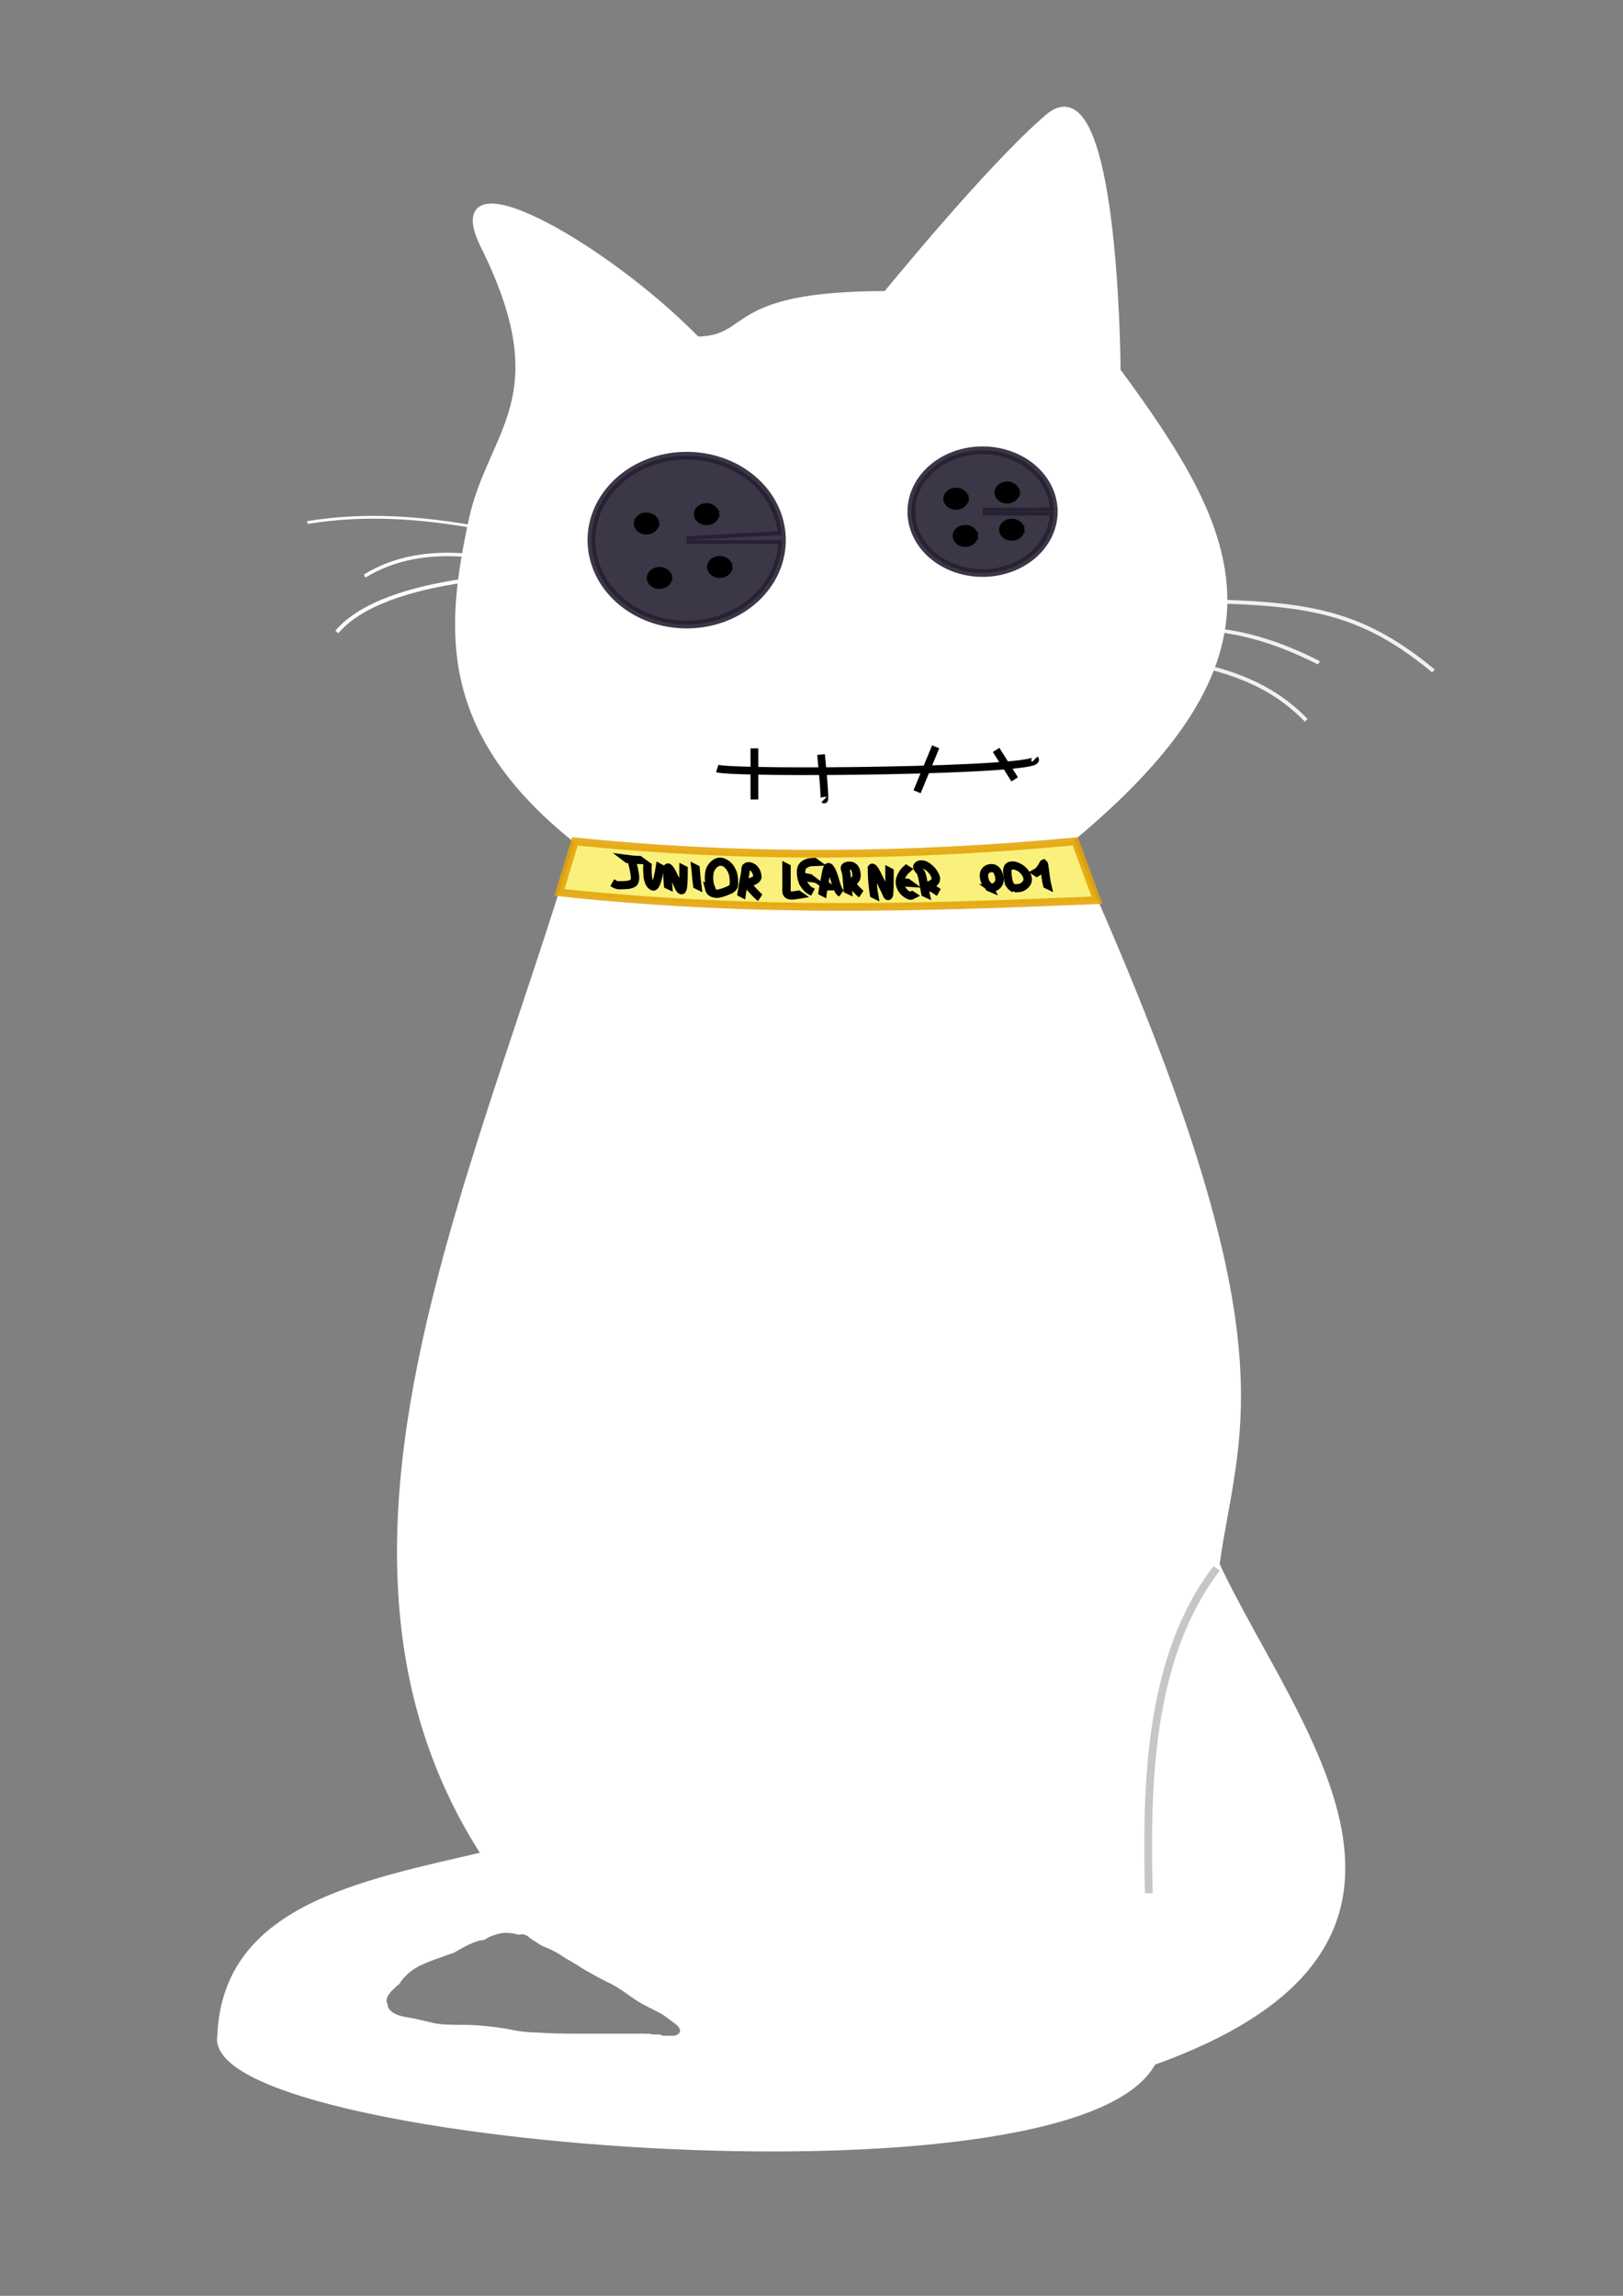 <?xml version="1.0" encoding="UTF-8" standalone="no"?>
<!-- Created with Inkscape (http://www.inkscape.org/) -->

<svg
   width="210mm"
   height="297mm"
   viewBox="0 0 210 297"
   version="1.1"
   id="svg1"
   xmlns="http://www.w3.org/2000/svg"
   xmlns:svg="http://www.w3.org/2000/svg">
  <rect x="0" y="0" width="210" height="297" fill="#808080" stroke="none"/>
  <defs
     id="defs1">
    <clipPath
       clipPathUnits="userSpaceOnUse"
       id="clipPath110">
      <path
         id="path111"
         style="fill:#ff0000;fill-opacity:1;fill-rule:nonzero;stroke:none;stroke-width:0.265"
         d="M 40.832,13.806 V 278.326 H 186.819 V 13.806 Z M 149.471,250.038 c 0.573,0.009 1.128,0.171 1.67,0.364 0.43,0.153 0.788,0.342 1.078,0.554 0.133,0.019 0.268,0.015 0.401,0.04 0.712,0.151 1.379,0.445 2.022,0.778 0.504,0.239 0.975,0.538 1.459,0.812 0.3,0.143 0.627,0.218 0.941,0.328 0.459,0.157 0.901,0.358 1.367,0.497 0.533,0.153 1.027,0.407 1.542,0.606 0.594,0.234 1.15,0.549 1.673,0.912 0.566,0.416 1.051,0.92 1.458,1.489 0.091,0.157 0.107,0.185 0.136,0.236 0.148,0.111 0.297,0.22 0.431,0.347 0.132,0.134 0.265,0.267 0.404,0.393 0.193,0.159 0.345,0.357 0.494,0.556 0.099,0.148 0.051,0.072 0.142,0.228 0.263,0.451 0.232,0.83 0.064,1.055 -0.005,0.438 -0.196,0.722 -0.529,1.01 -0.344,0.274 -0.752,0.422 -1.167,0.548 -0.554,0.141 -1.121,0.222 -1.683,0.327 -0.486,0.092 -0.965,0.217 -1.446,0.329 -0.502,0.108 -0.995,0.248 -1.5,0.338 -0.611,0.095 -1.23,0.121 -1.848,0.142 -0.672,0.02 -1.345,0.023 -2.017,0.027 -0.818,8e-5 -1.635,0.061 -2.448,0.144 -0.628,0.053 -1.253,0.141 -1.878,0.217 -0.619,0.089 -1.233,0.209 -1.847,0.328 -0.638,0.136 -1.287,0.204 -1.937,0.253 -0.904,0.046 -1.808,0.095 -2.712,0.132 -0.734,0.029 -1.469,0.043 -2.203,0.053 -0.648,0.008 -1.296,0.009 -1.944,0.011 -0.693,0.002 -1.385,0.002 -2.077,0.002 -0.582,1.8e-4 -1.165,-5e-5 -1.747,0 -0.54,2e-5 -1.08,-1e-5 -1.62,0 h -1.485 c -0.287,0.005 -0.574,-0.007 -0.86,-0.015 -0.325,0.019 -0.65,0.035 -0.976,0.026 h -0.055 c -0.113,0.059 -0.263,0.094 -0.45,0.092 -0.28,-0.003 -0.139,-5.3e-4 -0.423,-0.005 -0.128,-0.003 -0.257,-0.004 -0.386,-0.009 -0.11,0.085 -0.252,0.153 -0.461,0.166 -0.031,0.002 -0.062,0.004 -0.093,0.006 h -0.363 -0.419 -0.374 c -0.253,0 -0.437,-0.068 -0.554,-0.168 -0.404,-0.158 -0.541,-0.655 0.066,-1.191 0.305,-0.27 0.639,-0.506 0.965,-0.749 0.342,-0.255 0.684,-0.512 1.053,-0.728 0.191,-0.112 0.451,-0.246 0.648,-0.349 0.532,-0.273 1.074,-0.523 1.599,-0.808 0.388,-0.216 0.768,-0.444 1.139,-0.687 0.402,-0.255 0.783,-0.54 1.17,-0.815 0.394,-0.283 0.796,-0.555 1.211,-0.806 0.405,-0.259 0.843,-0.458 1.273,-0.67 0.4,-0.197 0.793,-0.409 1.186,-0.619 0.353,-0.183 0.692,-0.389 1.04,-0.581 0.341,-0.194 0.688,-0.381 1.022,-0.589 0.343,-0.232 0.699,-0.443 1.054,-0.656 0.316,-0.2 0.643,-0.381 0.969,-0.566 0.313,-0.188 0.617,-0.39 0.923,-0.589 0.357,-0.235 0.742,-0.421 1.127,-0.606 0.324,-0.151 0.661,-0.273 0.987,-0.421 0.299,-0.144 0.573,-0.33 0.849,-0.511 0.187,-0.145 0.409,-0.237 0.599,-0.376 0.131,-0.08 0.235,-0.192 0.352,-0.29 0.209,-0.164 0.457,-0.301 0.724,-0.337 0.089,-0.012 0.178,-0.011 0.268,-0.016 v 5.3e-4 c 0.116,0.005 0.227,0.048 0.342,0.064 0.4,-0.129 0.823,-0.197 1.255,-0.234 0.134,-0.016 0.268,-0.022 0.4,-0.02 z" />
    </clipPath>
  </defs>
  <g
     id="layer1"
     transform="matrix(-1,0,0,1,214.898,0)">
    <path
       id="path2"
       style="opacity:1;fill:#ffffff;stroke:#ffffff;stroke-width:1"
       d="m 76.994,14.319 c -6.448,0.725 -6.59,33.684 -6.59,33.684 -16.007,21.684 -22.961,36.633 6.401,60.804 -29.296,64.505 -21.734,75.396 -19.201,93.605 -10.102,21.597 -34.827,48.877 8.195,64.278 10.118,19.537 123.185,10.103 120.475,-3.394 -0.7,-16.395 -18.034,-19.493 -34.265,-23.282 24.938,-38.377 1.665,-85.681 -12.001,-131.206 17.919,-14.163 16.758,-27.432 13.755,-41.449 -2.485,-11.6 -11.345,-15.81 -1.554,-35.555 5.884,-11.867 -15.134,-0.351 -27.458,12.241 -7.578,-0.107 -3.465,-5.893 -24.567,-5.891 0,0 -13.509,-16.606 -20.979,-22.951 -0.809,-0.687 -1.543,-0.957 -2.21,-0.882 z m 70.369,239.201 c 0.403,-0.004 0.796,0.025 1.159,0.091 0.256,0.046 0.501,0.139 0.752,0.208 0.216,0.116 0.446,0.208 0.647,0.347 0.254,0.176 0.499,0.41 0.67,0.684 0.111,0.042 0.223,0.081 0.332,0.129 0.451,0.201 0.94,0.466 1.321,0.787 0.241,0.203 0.389,0.464 0.544,0.72 0.09,0.079 0.174,0.165 0.241,0.263 0.107,0.021 0.213,0.043 0.32,0.062 0.265,0.121 0.772,0.244 0.78,0.667 0.01,0.539 -0.391,0.785 -0.807,0.956 -0.002,0.029 0.002,0.058 -0.002,0.088 0.008,0.001 0.016,0.001 0.024,0.002 0.21,0.03 0.418,0.07 0.627,0.104 0.692,0.115 0.576,0.815 -0.116,0.699 -0.2,-0.033 -0.398,-0.071 -0.598,-0.1 -0.029,-0.004 -0.058,-0.005 -0.087,-0.008 -0.105,0.312 -0.26,0.605 -0.469,0.855 -0.128,0.153 -0.29,0.274 -0.435,0.41 -0.179,0.115 -0.349,0.246 -0.538,0.344 -0.203,0.104 -0.417,0.186 -0.633,0.26 -1.191,0.406 -2.454,0.465 -3.7,0.363 -0.365,-0.054 -0.735,-0.085 -1.096,-0.161 -1.203,-0.253 -2.376,-0.776 -3.291,-1.609 -0.171,-0.156 -0.317,-0.338 -0.476,-0.506 -0.12,-0.172 -0.255,-0.336 -0.362,-0.517 -0.222,-0.379 -0.348,-0.813 -0.365,-1.25 -0.171,-0.076 -0.304,-0.277 -0.218,-0.569 0.02,-0.068 0.034,-0.138 0.06,-0.204 0.113,-0.285 0.354,-0.504 0.528,-0.748 0.377,-0.447 0.761,-0.892 1.255,-1.215 0.103,-0.059 0.203,-0.123 0.309,-0.177 0.159,-0.082 0.334,-0.122 0.501,-0.184 0.183,-0.107 0.365,-0.215 0.56,-0.296 0.746,-0.311 1.678,-0.485 2.564,-0.495 z m -0.854,1.109 c -0.155,-0.003 -0.308,0.002 -0.536,0.003 -0.512,0.034 -1.014,0.155 -1.495,0.334 -0.143,0.117 -0.547,0.376 -0.579,0.628 -0.048,0.376 0.26,0.74 0.505,0.957 0.125,0.111 0.242,0.2 0.357,0.279 -0.063,-0.312 0.06,-0.512 0.242,-0.522 -0.003,-0.12 0.018,-0.244 0.072,-0.372 0.178,-0.42 0.482,-0.522 0.843,-0.743 0.218,-0.075 0.43,-0.166 0.652,-0.225 0.339,-0.091 0.701,-0.154 1.071,-0.191 -0.197,-0.035 -0.39,-0.087 -0.589,-0.11 -0.232,-0.027 -0.388,-0.037 -0.543,-0.039 z m 1.86,0.816 c -0.535,0.007 -1.075,0.071 -1.575,0.196 -0.179,0.044 -0.351,0.112 -0.526,0.168 -0.037,0.019 -0.573,0.266 -0.589,0.39 -0.04,0.329 0.478,0.621 0.667,0.774 0.043,0.024 0.059,0.028 0.097,0.05 0.025,-0.024 0.051,-0.048 0.081,-0.073 0.548,-0.465 1.413,-0.813 2.097,-0.994 0.299,-0.079 0.607,-0.12 0.91,-0.18 0.199,-0.013 0.397,-0.036 0.596,-0.049 0.011,-0.071 0.008,-0.141 -0.005,-0.209 -0.091,0.034 -0.175,0.078 -0.317,0.055 -0.163,-0.026 -0.326,-0.06 -0.49,-0.079 -0.307,-0.036 -0.625,-0.052 -0.946,-0.048 z m -5.149,0.401 c -0.163,0.171 -0.35,0.317 -0.502,0.498 -0.058,0.09 -0.244,0.286 -0.355,0.452 0.08,0.086 0.139,0.226 0.151,0.422 0.005,0.092 -0.009,0.186 0,0.278 0.029,0.293 0.149,0.615 0.301,0.864 0.087,0.142 0.197,0.269 0.295,0.404 0.057,0.059 0.112,0.12 0.167,0.181 -0.043,-0.159 0.062,-0.346 0.389,-0.426 0.08,-0.02 0.159,-0.043 0.24,-0.059 0.477,-0.096 0.966,-0.127 1.453,-0.162 -0.081,-0.143 -0.124,-0.303 -0.194,-0.452 -0.394,-0.166 -0.734,-0.347 -1.155,-0.707 -0.217,-0.186 -0.419,-0.401 -0.563,-0.648 -0.114,-0.196 -0.206,-0.418 -0.225,-0.644 z m 7.314,0.579 c -0.163,0.177 -0.393,0.286 -0.586,0.433 -0.145,0.054 -0.207,0.079 -0.297,0.114 0.467,-0.08 0.926,-0.206 1.397,-0.25 0.236,-0.022 0.502,-0.029 0.762,-0.037 -0.398,-0.177 -0.854,-0.247 -1.276,-0.26 z m -2.714,0.569 c -0.119,0.053 -0.238,0.109 -0.353,0.17 -0.122,0.064 -0.236,0.13 -0.34,0.207 0.059,0.026 0.111,0.064 0.182,0.092 0.189,-0.057 0.386,-0.114 0.621,-0.184 0.034,-0.009 0.069,-0.01 0.103,-0.019 -0.132,-0.053 -0.207,-0.155 -0.213,-0.266 z m 4.5,0.387 c 0.06,0.067 0.126,0.131 0.188,0.197 8.6e-4,-5.1e-4 0.002,-0.001 0.003,-0.002 0.011,-0.058 0.02,-0.094 0.028,-0.134 -3.4e-4,-0.002 -7.1e-4,-0.003 -0.001,-0.005 -0.008,-0.02 -0.017,-0.027 -0.024,-0.046 -0.064,-0.004 -0.128,-0.008 -0.194,-0.01 z m -0.928,0.025 c -0.087,0.006 -0.177,0.012 -0.259,0.019 -0.868,0.078 -1.729,0.224 -2.577,0.426 0.056,0.013 0.112,0.024 0.168,0.036 0.044,-0.007 0.088,-0.014 0.128,-0.015 0.125,-2.4e-4 0.212,0.04 0.28,0.091 0.488,0.081 0.985,0.083 1.481,0.097 0.405,-0.029 0.82,-0.089 1.215,-0.193 -0.116,-0.131 -0.228,-0.263 -0.376,-0.38 -0.034,-0.027 -0.032,-0.055 -0.059,-0.082 z m 1.881,0.125 c 0.01,0.048 0.016,0.097 0.025,0.146 0.003,-5.7e-4 0.006,-0.002 0.01,-0.002 0.062,-0.009 0.107,0.082 0.17,0.082 0.034,-10e-5 0.082,-0.059 0.058,-0.083 -0.071,-0.07 -0.17,-0.102 -0.262,-0.143 z m -5.12,1.355 c -0.258,0.003 -0.516,0.007 -0.775,0.011 -0.211,0.051 -0.395,0.105 -0.582,0.151 0.042,0.044 0.084,0.087 0.125,0.131 0.647,0.596 1.388,0.985 2.261,1.127 0.211,0.034 0.425,0.062 0.639,0.056 0.206,-0.005 0.408,-0.059 0.612,-0.089 0.192,-0.063 0.393,-0.104 0.577,-0.189 0.404,-0.187 0.846,-0.545 1.071,-0.973 -1.306,-0.128 -2.618,-0.196 -3.928,-0.225 z m -3.332,0.155 c -0.306,0.037 -0.611,0.082 -0.914,0.142 -0.17,0.034 -0.31,0.019 -0.418,-0.023 0.011,0.01 0.021,0.021 0.033,0.031 0.827,0.737 1.887,1.194 2.965,1.413 0.333,0.068 0.673,0.096 1.01,0.143 0.297,0.023 0.595,0.036 0.893,0.037 -0.736,-0.234 -1.411,-0.583 -1.991,-1.126 -0.124,-0.136 -0.254,-0.267 -0.375,-0.405 -0.296,0.09 -0.622,0.186 -0.87,0.378 -0.554,0.43 -1.042,0.061 -0.553,-0.442 0.063,-0.065 0.149,-0.097 0.221,-0.149 z"
       clip-path="url(#clipPath110)" />
    <path
       style="opacity:0.887;fill:none;stroke:#ffffff;stroke-width:0.5;stroke-dasharray:none"
       d="M 62.203,68.103 C 44.57,67.278 37.031,66.572 25.601,74.804"
       id="path3"
       transform="rotate(-3.891,204.021,24.523)" />
    <path
       style="opacity:0.887;fill:none;stroke:#ffffff;stroke-width:0.675;stroke-dasharray:none;stroke-opacity:1"
       d="M 60.603,77.504 C 51.683,75.372 42.53,78.03 35.202,81.204"
       id="path4"
       transform="matrix(0.772,-0.062,0.125,0.7,6.911,31.093)" />
    <path
       style="opacity:0.887;fill:none;stroke:#ffffff;stroke-width:0.5;stroke-dasharray:none"
       d="M 60.403,84.004 C 54.899,83.725 49.369,83.808 43.602,87.204"
       id="path5"
       transform="rotate(-15.279,67.011,81.652)" />
    <circle
       id="path6"
       style="fill:#ffffff;stroke:#ffffff;stroke-width:0.265"
       cx="153.608"
       cy="70.004"
       r="0.201" />
    <circle
       id="path7"
       style="fill:#ffffff;stroke:#ffffff;stroke-width:0.265"
       cx="153.608"
       cy="72.004"
       r="0.201" />
    <path
       style="opacity:1;mix-blend-mode:normal;fill:none;stroke:#ffffff;stroke-width:0.349;stroke-dasharray:none"
       d="m 154.008,66.003 c 5.358,-1.585 10.88,-2.457 16.801,-1.6"
       id="path8"
       transform="matrix(1.281,0.06,-0.22,1.014,-29.521,-7.952)" />
    <path
       style="opacity:1;mix-blend-mode:normal;fill:none;stroke:#ffffff;stroke-width:0.445;stroke-dasharray:none"
       d="m 155.184,73.604 c 5.475,-1.415 10.95,-1.809 16.425,-0.4"
       id="path9"
       transform="matrix(0.784,0.188,-0.234,0.972,50.298,-28.905)" />
    <path
       style="opacity:1;mix-blend-mode:normal;fill:none;stroke:#ffffff;stroke-width:0.5;stroke-dasharray:none"
       d="m 155.818,79.792 c 6.385,-0.646 13.39,-0.424 17.369,2.449"
       id="path10"
       transform="rotate(14.127,174.199,74.431)" />
    <path
       style="opacity:0.887;fill:none;stroke:#c0bfbc;stroke-width:1;stroke-dasharray:none;stroke-opacity:1"
       d="m 66.256,244.916 c 0.307,-13.392 0.19,-30.348 -8.782,-42.023"
       id="path15" />
    <path
       style="opacity:0.887;fill:#f9f06b;stroke:#e5a50a;stroke-width:1;stroke-dasharray:none;stroke-opacity:1"
       d="m 75.767,108.84 c 21.086,1.98 42.589,2.291 64.743,0 l 2.004,6.615 c -25.959,2.762 -47.771,1.895 -69.553,1.002 z"
       id="path112" />
    <path
       style="display:inline;opacity:0.887;fill:#241f31;stroke:#241f31;stroke-width:1;stroke-dasharray:none;stroke-opacity:1"
       id="path113"
       d="M 101.174,69.875 A 12.323,10.921 0 0 1 89.041,80.795 12.323,10.921 0 0 1 76.534,70.212 12.323,10.921 0 0 1 88.28,58.965 12.323,10.921 0 0 1 101.15,69.2 l -12.299,0.674 z"
       transform="matrix(-1,0,0,1,214.898,0)" />
    <path
       style="display:inline;opacity:0.887;fill:#241f31;stroke:#241f31;stroke-width:1;stroke-dasharray:none;stroke-opacity:1"
       id="path114"
       d="m 136.346,66.19 a 9.212,7.938 0 0 1 -9.199,7.938 9.212,7.938 0 0 1 -9.226,-7.914 9.212,7.938 0 0 1 9.172,-7.961 9.212,7.938 0 0 1 9.252,7.891 l -9.212,0.046 z"
       transform="matrix(-1,0,0,1,214.898,0)" />
    <path
       style="display:inline;opacity:1;fill:#000000;stroke:#000000;stroke-width:1;stroke-dasharray:none;stroke-opacity:1"
       id="path116"
       d="m 84.774,67.729 a 1.134,0.921 0 0 1 -1.107,0.921 1.134,0.921 0 0 1 -1.159,-0.878 1.134,0.921 0 0 1 1.053,-0.962 1.134,0.921 0 0 1 1.209,0.833 l -1.129,0.086 z"
       transform="matrix(-1,0,0,1,214.898,0)" />
    <path
       style="display:inline;opacity:1;fill:#000000;stroke:#000000;stroke-width:1;stroke-dasharray:none;stroke-opacity:1"
       id="path117"
       d="m 124.829,64.518 a 1.134,0.921 0 0 1 -1.107,0.921 1.134,0.921 0 0 1 -1.159,-0.878 1.134,0.921 0 0 1 1.053,-0.962 1.134,0.921 0 0 1 1.209,0.833 l -1.129,0.086 z"
       transform="matrix(-1,0,0,1,214.898,0)" />
    <path
       style="display:inline;opacity:1;fill:#000000;stroke:#000000;stroke-width:1;stroke-dasharray:none;stroke-opacity:1"
       id="path118"
       d="m 92.552,66.52 a 1.134,0.921 0 0 1 -1.107,0.921 1.134,0.921 0 0 1 -1.159,-0.878 1.134,0.921 0 0 1 1.053,-0.962 1.134,0.921 0 0 1 1.209,0.833 l -1.129,0.086 z"
       transform="matrix(-1,0,0,1,214.898,0)" />
    <path
       style="display:inline;opacity:1;fill:#000000;stroke:#000000;stroke-width:1;stroke-dasharray:none;stroke-opacity:1"
       id="path119"
       d="m 94.253,73.347 a 1.134,0.921 0 0 1 -1.107,0.921 1.134,0.921 0 0 1 -1.159,-0.878 1.134,0.921 0 0 1 1.053,-0.962 1.134,0.921 0 0 1 1.209,0.833 l -1.129,0.086 z"
       transform="matrix(-1,0,0,1,214.898,0)" />
    <path
       style="display:inline;opacity:1;fill:#000000;stroke:#000000;stroke-width:1;stroke-dasharray:none;stroke-opacity:1"
       id="path120"
       d="m 86.458,74.765 a 1.134,0.921 0 0 1 -1.107,0.921 1.134,0.921 0 0 1 -1.159,-0.878 1.134,0.921 0 0 1 1.053,-0.962 1.134,0.921 0 0 1 1.209,0.833 l -1.129,0.086 z"
       transform="matrix(-1,0,0,1,214.898,0)" />
    <path
       style="display:inline;opacity:1;fill:#000000;stroke:#000000;stroke-width:1;stroke-dasharray:none;stroke-opacity:1"
       id="path121"
       d="m 131.444,63.716 a 1.134,0.921 0 0 1 -1.107,0.921 1.134,0.921 0 0 1 -1.159,-0.878 1.134,0.921 0 0 1 1.053,-0.962 1.134,0.921 0 0 1 1.209,0.833 l -1.129,0.086 z"
       transform="matrix(-1,0,0,1,214.898,0)" />
    <path
       style="display:inline;opacity:1;fill:#000000;stroke:#000000;stroke-width:1;stroke-dasharray:none;stroke-opacity:1"
       id="path122"
       d="m 132.045,68.527 a 1.134,0.921 0 0 1 -1.107,0.921 1.134,0.921 0 0 1 -1.159,-0.878 1.134,0.921 0 0 1 1.053,-0.962 1.134,0.921 0 0 1 1.209,0.833 l -1.129,0.086 z"
       transform="matrix(-1,0,0,1,214.898,0)" />
    <path
       style="display:inline;opacity:1;fill:#000000;stroke:#000000;stroke-width:1;stroke-dasharray:none;stroke-opacity:1"
       id="path123"
       d="m 126.032,69.329 a 1.134,0.921 0 0 1 -1.107,0.921 1.134,0.921 0 0 1 -1.159,-0.878 1.134,0.921 0 0 1 1.053,-0.962 1.134,0.921 0 0 1 1.209,0.833 l -1.129,0.086 z"
       transform="matrix(-1,0,0,1,214.898,0)" />
    <path
       style="display:inline;opacity:1;fill:none;stroke:#000000;stroke-width:1;stroke-dasharray:none;stroke-opacity:1"
       d="m 92.805,99.419 c 2.221,0.718 42.63,0.337 41.091,-1.203"
       id="path124"
       transform="matrix(-1,0,0,1,214.898,0)" />
    <path
       style="display:inline;opacity:1;fill:none;stroke:#000000;stroke-width:1;stroke-dasharray:none;stroke-opacity:1"
       d="m 97.615,96.813 c 0,6.615 0,6.615 0,6.615"
       id="path125"
       transform="matrix(-1,0,0,1,214.898,0)" />
    <path
       style="display:inline;opacity:1;fill:none;stroke:#000000;stroke-width:1;stroke-dasharray:none;stroke-opacity:1"
       d="m 106.234,97.615 c 0.601,6.013 0.401,5.813 0.401,5.813"
       id="path126"
       transform="matrix(-1,0,0,1,214.898,0)" />
    <path
       style="display:inline;opacity:1;fill:none;stroke:#000000;stroke-width:1;stroke-dasharray:none;stroke-opacity:1"
       d="m 121.067,96.613 -2.405,5.813"
       id="path127"
       transform="matrix(-1,0,0,1,214.898,0)" />
    <path
       style="display:inline;opacity:1;fill:none;stroke:#000000;stroke-width:1;stroke-dasharray:none;stroke-opacity:1"
       d="m 128.884,97.014 2.405,3.808"
       id="path128"
       transform="matrix(-1,0,0,1,214.898,0)" />
    <path
       style="display:inline;opacity:1;fill:none;stroke:#000000;stroke-width:1;stroke-dasharray:none;stroke-opacity:1"
       id="path144"
       d="m 81.213,111.166 c 0.463,0.061 0.93,0.087 1.396,0.108 0.068,0.002 0.136,0.005 0.203,0.007 0,0 -0.078,-0.057 -0.078,-0.057 v 0 c -0.068,-0.002 -0.135,-0.004 -0.203,-0.007 -0.467,-0.02 -0.933,-0.047 -1.396,-0.11 z"
       transform="matrix(-1,0,0,1,214.898,0)" />
    <path
       style="display:inline;opacity:1;fill:none;stroke:#000000;stroke-width:1;stroke-dasharray:none;stroke-opacity:1"
       id="path145"
       d="m 81.753,111.5 c 0.122,0.509 0.248,1.015 0.328,1.532 0.073,0.399 0.087,0.773 -0.124,1.129 -0.412,0.336 -1.061,0.304 -1.568,0.326 -0.317,0.003 -0.792,0.044 -1.022,-0.234 0,0 -0.091,-0.036 -0.091,-0.036 v 0 c 0.4,0.29 0.686,0.369 1.191,0.326 0.511,-0.023 1.162,0.009 1.575,-0.333 0.211,-0.359 0.201,-0.733 0.126,-1.135 -0.081,-0.517 -0.206,-1.023 -0.327,-1.531 z"
       transform="matrix(-1,0,0,1,214.898,0)" />
    <path
       style="display:inline;opacity:1;fill:none;stroke:#000000;stroke-width:1;stroke-dasharray:none;stroke-opacity:1"
       id="path146"
       d="m 83.721,112.049 c -0.018,0.49 0.022,0.977 0.065,1.465 0.081,0.414 0.177,0.839 0.526,1.104 0.077,0.034 0.148,0.097 0.232,0.101 0.363,0.018 0.609,-1.132 0.671,-1.369 0.089,-0.356 0.149,-0.718 0.206,-1.08 0,0 -0.084,-0.045 -0.084,-0.045 v 0 c -0.056,0.362 -0.116,0.724 -0.204,1.08 -0.089,0.34 -0.245,1.352 -0.73,1.349 -0.353,-0.26 -0.449,-0.684 -0.531,-1.097 -0.043,-0.487 -0.084,-0.973 -0.063,-1.463 z"
       transform="matrix(-1,0,0,1,214.898,0)" />
    <path
       style="display:inline;opacity:1;fill:none;stroke:#000000;stroke-width:1;stroke-dasharray:none;stroke-opacity:1"
       id="path147"
       d="m 86.485,114.532 c -0.055,-0.663 -0.11,-1.329 -0.093,-1.995 2.65e-4,-0.002 -0.009,-0.292 0.109,-0.297 0.024,-8e-4 0.022,0.042 0.036,0.061 0.193,0.279 0.356,0.556 0.515,0.857 0.332,0.59 0.53,1.249 0.869,1.834 0.486,0.644 0.492,-0.388 0.52,-0.67 0.047,-0.616 0.048,-1.234 0.048,-1.851 0,0 -0.085,-0.043 -0.085,-0.043 v 0 c -7.94e-4,0.617 -0.001,1.235 -0.048,1.851 -0.025,0.247 -0.021,0.562 -0.14,0.79 -0.017,0.033 -0.053,0.051 -0.079,0.078 -0.006,0.007 -0.009,0.028 -0.016,0.022 -0.044,-0.039 -0.075,-0.091 -0.112,-0.136 -0.342,-0.584 -0.539,-1.244 -0.871,-1.835 -0.129,-0.245 -0.421,-0.928 -0.721,-1.009 -0.104,-0.028 -0.14,0.378 -0.111,0.305 -0.015,0.666 0.039,1.331 0.091,1.995 z"
       transform="matrix(-1,0,0,1,214.898,0)" />
    <path
       style="display:inline;opacity:1;fill:none;stroke:#000000;stroke-width:1;stroke-dasharray:none;stroke-opacity:1"
       id="path148"
       d="m 89.957,112.333 c 0.061,0.507 0.077,1.019 0.134,1.527 0.03,0.221 0.061,0.442 0.089,0.663 0,0 0.087,0.043 0.087,0.043 v 0 c -0.029,-0.221 -0.06,-0.442 -0.09,-0.663 -0.058,-0.507 -0.073,-1.018 -0.132,-1.525 z"
       transform="matrix(-1,0,0,1,214.898,0)" />
    <path
       style="display:inline;opacity:1;fill:none;stroke:#000000;stroke-width:1;stroke-dasharray:none;stroke-opacity:1"
       id="path150"
       d="m 92.138,115.182 c -0.13,-0.305 -0.229,-0.623 -0.304,-0.946 -0.099,-0.566 -0.073,-1.138 0.093,-1.687 0.204,-0.444 0.485,-0.769 0.927,-0.979 0.397,-0.148 0.838,-0.057 1.159,0.218 0.368,0.305 0.606,0.71 0.763,1.156 0.118,0.379 0.135,0.776 0.145,1.169 0.021,0.519 -0.078,0.712 -0.533,0.968 -0.429,0.189 -0.861,0.362 -1.319,0.467 -0.334,0.08 -0.658,0.071 -0.974,-0.064 -0.177,-0.128 -0.251,-0.309 -0.303,-0.513 0,0 -0.088,-0.042 -0.088,-0.042 v 0 c 0.07,0.287 0.191,0.482 0.468,0.616 0.317,0.132 0.643,0.139 0.977,0.059 0.458,-0.106 0.89,-0.28 1.32,-0.47 0.456,-0.259 0.561,-0.455 0.539,-0.977 -0.01,-0.394 -0.028,-0.792 -0.145,-1.172 -0.156,-0.447 -0.393,-0.854 -0.761,-1.161 -0.406,-0.278 -0.836,-0.503 -1.33,-0.307 -0.43,0.207 -0.735,0.549 -0.93,0.986 -0.166,0.55 -0.194,1.123 -0.097,1.691 0.074,0.323 0.174,0.641 0.302,0.947 z"
       transform="matrix(-1,0,0,1,214.898,0)" />
    <path
       style="display:inline;opacity:1;fill:none;stroke:#000000;stroke-width:1;stroke-dasharray:none;stroke-opacity:1"
       id="path151"
       d="m 96.014,115.593 c 0.098,-0.696 0.213,-1.387 0.352,-2.077 0.044,-0.268 0.114,-0.533 0.14,-0.803 0.019,-0.201 -0.013,-0.302 0.077,-0.486 0.218,-0.223 0.553,-0.168 0.796,-0.017 0.343,0.281 0.513,0.642 0.573,1.073 -0.003,0.067 0.013,0.138 -0.009,0.201 -0.134,0.38 -0.664,0.533 -1.002,0.628 -0.039,0.026 -0.542,0.064 -0.505,0.121 0.041,0.063 0.12,0.09 0.182,0.133 0.405,0.429 0.78,0.885 1.202,1.3 0.261,0.264 0.131,0.138 0.387,0.379 0,0 0.089,0.037 0.089,0.037 v 0 c -0.257,-0.24 -0.127,-0.115 -0.388,-0.379 -0.422,-0.413 -0.798,-0.868 -1.199,-1.3 -0.06,-0.043 -0.132,-0.07 -0.186,-0.121 -0.026,-0.025 0.065,-0.034 0.1,-0.04 0.308,-0.054 0.039,-0.002 0.397,-0.075 0.343,-0.098 0.872,-0.254 1.009,-0.638 0.023,-0.064 0.006,-0.135 0.009,-0.202 -0.059,-0.433 -0.227,-0.796 -0.569,-1.081 -0.299,-0.175 -0.681,-0.366 -0.973,-0.067 -0.092,0.188 -0.058,0.285 -0.077,0.489 -0.025,0.271 -0.095,0.536 -0.138,0.804 -0.137,0.689 -0.253,1.38 -0.355,2.075 z"
       transform="matrix(-1,0,0,1,214.898,0)" />
    <path
       style="display:inline;opacity:1;fill:none;stroke:#000000;stroke-width:1;stroke-dasharray:none;stroke-opacity:1"
       id="path152"
       d="m 101.721,112.191 c 0.002,0.628 0.002,1.257 10e-4,1.885 0.032,0.479 -0.058,0.972 0.033,1.445 0.166,0.415 0.67,0.376 1.041,0.339 0.199,-0.029 0.398,-0.063 0.597,-0.095 0,0 -0.08,-0.056 -0.08,-0.056 v 0 c -0.199,0.032 -0.397,0.067 -0.596,0.095 -0.217,0.021 -0.408,0.013 -0.624,-0.008 -0.026,-0.003 -0.056,0.009 -0.08,-0.003 -0.107,-0.058 -0.121,-0.128 -0.17,-0.229 -0.095,-0.472 -0.001,-0.966 -0.035,-1.444 -5.2e-4,-0.628 -7.9e-4,-1.256 0.001,-1.884 z"
       transform="matrix(-1,0,0,1,214.898,0)" />
    <path
       style="display:inline;opacity:1;fill:none;stroke:#000000;stroke-width:1;stroke-dasharray:none;stroke-opacity:1"
       id="path153"
       d="m 105.042,115.325 c -0.476,-0.162 -0.769,-0.599 -1.031,-1.003 -0.273,-0.566 -0.357,-1.194 -0.302,-1.815 0.13,-0.529 0.446,-0.72 0.934,-0.888 0.267,-0.065 0.541,-0.073 0.814,-0.083 0,0 -0.078,-0.056 -0.078,-0.056 v 0 c -0.274,0.01 -0.548,0.019 -0.815,0.085 -0.492,0.171 -0.809,0.364 -0.939,0.898 -0.056,0.623 0.028,1.252 0.299,1.821 0.299,0.464 0.652,0.921 1.197,1.101 z"
       transform="matrix(-1,0,0,1,214.898,0)" />
    <path
       style="display:inline;opacity:1;fill:none;stroke:#000000;stroke-width:1;stroke-dasharray:none;stroke-opacity:1"
       id="path154"
       d="m 104.032,113.451 c 0.265,0.092 0.542,0.133 0.819,0.17 0,0 -0.077,-0.058 -0.077,-0.058 v 0 c -0.277,-0.038 -0.554,-0.08 -0.819,-0.173 z"
       transform="matrix(-1,0,0,1,214.898,0)" />
    <path
       style="display:inline;opacity:1;fill:none;stroke:#000000;stroke-width:1;stroke-dasharray:none;stroke-opacity:1"
       id="path155"
       d="m 106.486,115.434 c 0.073,-0.604 0.227,-1.196 0.32,-1.799 0.095,-0.467 0.132,-0.967 0.363,-1.393 0.031,-0.017 0.057,-0.051 0.092,-0.05 0.155,0.005 0.115,0.087 0.161,0.189 0.048,0.106 0.111,0.205 0.161,0.311 0.15,0.32 0.179,0.429 0.298,0.763 0.187,0.626 0.328,1.264 0.659,1.833 0.053,0.06 0.106,0.12 0.16,0.179 0,0 0.089,0.037 0.089,0.037 v 0 c -0.053,-0.059 -0.107,-0.118 -0.16,-0.177 -0.333,-0.568 -0.475,-1.206 -0.661,-1.832 -0.089,-0.252 -0.437,-1.367 -0.788,-1.357 -0.036,10e-4 -0.063,0.036 -0.094,0.055 -0.229,0.428 -0.268,0.928 -0.362,1.397 -0.093,0.603 -0.245,1.195 -0.323,1.799 z"
       transform="matrix(-1,0,0,1,214.898,0)" />
    <path
       style="display:inline;opacity:1;fill:none;stroke:#000000;stroke-width:1;stroke-dasharray:none;stroke-opacity:1"
       id="path156"
       d="m 107.009,114.692 c 0.052,-8e-5 0.105,-1.5e-4 0.157,-2.2e-4 0,0 -0.079,-0.058 -0.079,-0.058 v 0 c -0.053,-7e-5 -0.105,-1.4e-4 -0.158,-2.2e-4 z"
       transform="matrix(-1,0,0,1,214.898,0)" />
    <path
       style="display:inline;opacity:1;fill:none;stroke:#000000;stroke-width:1;stroke-dasharray:none;stroke-opacity:1"
       id="path157"
       d="m 109.729,115.133 c -0.062,-0.608 -0.079,-1.219 -0.15,-1.827 -0.01,-0.082 -0.018,-0.165 -0.03,-0.246 -0.029,-0.188 -0.044,-0.235 -0.102,-0.411 -0.032,-0.097 -0.089,-0.212 -0.084,-0.32 0.002,-0.039 0.023,-0.074 0.034,-0.111 0.214,-0.248 0.578,-0.216 0.87,-0.165 0.056,0.026 0.117,0.043 0.167,0.079 0.025,0.018 0.035,0.051 0.053,0.076 0.153,0.218 0.223,0.413 0.27,0.674 0.048,0.391 0.047,0.758 -0.281,1.02 -0.062,0.081 -0.19,0.08 -0.257,0.155 -0.15,0.166 0.084,0.436 0.17,0.556 0.265,0.346 0.579,0.646 0.888,0.952 0,0 0.088,0.036 0.088,0.036 v 0 c -0.308,-0.306 -0.622,-0.604 -0.886,-0.95 -0.081,-0.111 -0.321,-0.383 -0.177,-0.541 0.068,-0.074 0.196,-0.075 0.258,-0.156 0.329,-0.266 0.334,-0.633 0.286,-1.029 -0.072,-0.416 -0.225,-0.775 -0.655,-0.93 -0.298,-0.05 -0.664,-0.079 -0.879,0.176 -0.012,0.038 -0.034,0.075 -0.036,0.115 -0.009,0.16 0.156,0.531 0.188,0.732 0.013,0.082 0.021,0.164 0.031,0.247 0.072,0.607 0.09,1.217 0.148,1.826 z"
       transform="matrix(-1,0,0,1,214.898,0)" />
    <path
       style="display:inline;opacity:1;fill:none;stroke:#000000;stroke-width:1;stroke-dasharray:none;stroke-opacity:1"
       id="path158"
       d="m 113.131,115.733 c -0.102,-0.597 -0.167,-1.199 -0.213,-1.803 -0.038,-0.528 -0.05,-1.058 -0.055,-1.587 0.016,-0.021 0.024,-0.055 0.049,-0.063 0.094,-0.029 0.099,0.068 0.128,0.115 0.19,0.309 0.365,0.608 0.526,0.934 0.295,0.635 0.623,1.253 0.929,1.883 0.091,0.158 0.388,1.199 0.576,0.512 0.071,-0.692 0.062,-1.391 0.064,-2.087 5.3e-4,-0.289 -2.7e-4,-0.578 -0.001,-0.867 0,0 -0.086,-0.044 -0.086,-0.044 v 0 c 10e-4,0.289 0.002,0.578 0.002,0.868 -0.001,0.694 0.009,1.392 -0.065,2.083 -0.013,0.048 -0.026,0.096 -0.039,0.143 -0.018,0.023 -0.041,0.043 -0.053,0.07 -0.004,0.011 0.016,0.043 0.01,0.034 -0.139,-0.208 -0.219,-0.447 -0.321,-0.673 -0.307,-0.63 -0.635,-1.248 -0.93,-1.883 -0.079,-0.16 -0.575,-1.24 -0.826,-1.139 -0.027,0.011 -0.034,0.046 -0.051,0.07 0.007,0.53 0.017,1.06 0.057,1.589 0.047,0.603 0.112,1.205 0.21,1.802 z"
       transform="matrix(-1,0,0,1,214.898,0)" />
    <path
       style="display:inline;opacity:1;fill:none;stroke:#000000;stroke-width:1;stroke-dasharray:none;stroke-opacity:1"
       id="path159"
       d="m 117.263,112.42 c -0.299,0.262 -0.513,0.584 -0.688,0.938 -0.207,0.46 -0.24,0.763 -0.11,1.249 0.226,0.599 0.533,0.912 1.081,1.212 0.186,0.086 0.355,0.127 0.538,0.026 0,0 -0.083,-0.054 -0.083,-0.054 v 0 c -0.181,0.097 -0.349,0.052 -0.531,-0.033 -0.454,-0.223 -0.737,-0.651 -0.919,-1.11 -0.13,-0.483 -0.099,-0.784 0.107,-1.242 0.175,-0.353 0.388,-0.675 0.688,-0.934 z"
       transform="matrix(-1,0,0,1,214.898,0)" />
    <path
       style="display:inline;opacity:1;fill:none;stroke:#000000;stroke-width:1;stroke-dasharray:none;stroke-opacity:1"
       id="path160"
       d="m 116.646,114.142 c 0.286,0.048 0.576,0.066 0.866,0.085 0,0 -0.078,-0.057 -0.078,-0.057 v 0 c -0.29,-0.019 -0.58,-0.037 -0.867,-0.087 z"
       transform="matrix(-1,0,0,1,214.898,0)" />
    <path
       style="display:inline;opacity:1;fill:none;stroke:#000000;stroke-width:1;stroke-dasharray:none;stroke-opacity:1"
       id="path161"
       d="m 119.776,115.574 c -0.144,-0.642 -0.234,-1.295 -0.362,-1.94 -0.08,-0.279 -0.121,-0.584 -0.283,-0.833 -0.038,-0.059 -0.181,-0.223 -0.227,-0.277 -0.267,-0.313 -0.232,-0.483 0.141,-0.654 0.498,-0.138 0.89,0.167 1.247,0.471 0.362,0.327 0.609,0.723 0.758,1.184 0.047,0.425 -0.192,0.596 -0.507,0.817 -0.049,0.091 -0.556,0.182 -0.578,0.242 -0.013,0.035 0.132,0.092 0.291,0.171 0.38,0.167 0.743,0.376 1.076,0.623 0,0 0.09,0.036 0.09,0.036 v 0 c -0.384,-0.286 -0.807,-0.521 -1.242,-0.719 -0.046,-0.014 -0.146,-0.01 -0.132,-0.055 0.013,-0.044 0.533,-0.169 0.578,-0.245 0.318,-0.225 0.558,-0.399 0.513,-0.828 -0.148,-0.462 -0.395,-0.86 -0.756,-1.189 -0.404,-0.346 -0.859,-0.701 -1.418,-0.561 -0.374,0.174 -0.421,0.352 -0.149,0.67 0.039,0.046 0.195,0.225 0.227,0.275 0.163,0.248 0.204,0.552 0.285,0.831 0.13,0.645 0.221,1.297 0.359,1.94 z"
       transform="matrix(-1,0,0,1,214.898,0)" />
    <path
       style="display:inline;opacity:1;fill:none;stroke:#000000;stroke-width:1;stroke-dasharray:none;stroke-opacity:1"
       id="path163"
       d="m 128.065,114.844 c -0.094,-0.185 -0.249,-0.328 -0.37,-0.495 -0.034,-0.048 -0.065,-0.098 -0.097,-0.147 -0.182,-0.309 -0.236,-0.591 -0.25,-0.944 0.013,-0.33 0.131,-0.533 0.375,-0.746 0.195,-0.143 0.425,-0.178 0.661,-0.18 0.139,0.001 0.287,0.024 0.403,0.108 0.006,0.005 0.003,0.016 0.008,0.022 0.027,0.032 0.058,0.06 0.086,0.09 0.171,0.194 0.26,0.432 0.332,0.676 0.056,0.198 0.07,0.403 0.077,0.608 0.002,0.182 -0.079,0.342 -0.17,0.495 -0.121,0.162 -0.242,0.288 -0.426,0.376 -0.126,0.065 -0.262,0.097 -0.402,0.112 -0.084,0.005 -0.041,0.003 -0.127,0.006 0,0 0.079,0.057 0.079,0.057 v 0 c 0.086,-0.003 0.044,-10e-4 0.128,-0.007 0.141,-0.015 0.276,-0.05 0.403,-0.115 0.182,-0.089 0.307,-0.22 0.428,-0.381 0.091,-0.154 0.175,-0.315 0.173,-0.499 -0.008,-0.206 -0.021,-0.412 -0.077,-0.611 -0.072,-0.245 -0.16,-0.485 -0.33,-0.68 -0.194,-0.208 -0.379,-0.31 -0.662,-0.312 -0.237,0.004 -0.469,0.04 -0.664,0.186 -0.245,0.215 -0.365,0.421 -0.379,0.754 0.014,0.354 0.067,0.637 0.248,0.949 0.032,0.049 0.062,0.1 0.096,0.148 0.118,0.166 0.272,0.308 0.366,0.491 z"
       transform="matrix(-1,0,0,1,214.898,0)" />
    <path
       style="display:inline;opacity:1;fill:none;stroke:#000000;stroke-width:1;stroke-dasharray:none;stroke-opacity:1"
       id="path164"
       d="m 131.164,114.911 c -0.177,-0.088 -0.315,-0.24 -0.427,-0.4 -0.179,-0.272 -0.234,-0.597 -0.286,-0.913 -0.046,-0.269 -0.061,-0.542 -0.069,-0.814 -0.007,-0.197 0.005,-0.415 0.127,-0.579 0.019,-0.025 0.043,-0.047 0.064,-0.07 0.165,-0.136 0.376,-0.151 0.581,-0.152 0.297,0.024 0.562,0.158 0.821,0.292 0.247,0.157 0.447,0.367 0.621,0.6 0.141,0.191 0.249,0.399 0.307,0.629 0.047,0.22 0.037,0.379 -0.044,0.586 -0.089,0.212 -0.251,0.362 -0.426,0.503 -0.123,0.083 -0.251,0.167 -0.394,0.213 -0.081,0.026 -0.132,0.031 -0.215,0.045 -0.132,0.018 -0.265,0.023 -0.397,0.026 0,0 0.078,0.057 0.078,0.057 v 0 c 0.133,-0.004 0.266,-0.009 0.397,-0.028 0.084,-0.014 0.136,-0.02 0.217,-0.047 0.143,-0.047 0.271,-0.132 0.395,-0.216 0.176,-0.142 0.341,-0.293 0.43,-0.507 0.026,-0.067 0.049,-0.113 0.062,-0.185 0.025,-0.134 0.01,-0.275 -0.016,-0.407 -0.057,-0.231 -0.165,-0.441 -0.307,-0.633 -0.212,-0.285 -0.463,-0.529 -0.781,-0.696 -0.26,-0.135 -0.527,-0.268 -0.825,-0.289 -0.208,0.002 -0.421,0.019 -0.586,0.158 -0.022,0.024 -0.046,0.046 -0.065,0.072 -0.123,0.167 -0.136,0.386 -0.129,0.585 0.008,0.273 0.022,0.546 0.07,0.816 0.052,0.316 0.107,0.641 0.283,0.916 0.151,0.219 0.347,0.389 0.592,0.498 z"
       transform="matrix(-1,0,0,1,214.898,0)" />
    <path
       style="display:inline;opacity:1;fill:none;stroke:#000000;stroke-width:1;stroke-dasharray:none;stroke-opacity:1"
       id="path165"
       d="m 134.161,112.914 c 0.235,-0.14 0.417,-0.346 0.573,-0.567 0.088,-0.125 0.164,-0.258 0.233,-0.395 0.002,-0.004 0.078,-0.172 0.096,-0.192 0.006,-0.007 0.019,-0.002 0.029,-0.003 -0.021,0.003 -0.056,-0.01 -0.064,0.01 -0.013,0.03 0.014,0.064 0.02,0.096 0.009,0.046 0.016,0.093 0.023,0.14 0.025,0.168 0.046,0.337 0.069,0.505 0.052,0.279 0.078,0.562 0.11,0.844 0.041,0.229 0.074,0.46 0.107,0.69 0.031,0.143 0.069,0.283 0.1,0.426 0,0 0.087,0.042 0.087,0.042 v 0 c -0.032,-0.142 -0.069,-0.283 -0.101,-0.426 -0.033,-0.231 -0.065,-0.461 -0.107,-0.69 -0.032,-0.282 -0.059,-0.565 -0.111,-0.845 -0.023,-0.168 -0.044,-0.337 -0.068,-0.504 -0.007,-0.047 -0.014,-0.093 -0.022,-0.14 -0.006,-0.032 -0.002,-0.069 -0.018,-0.097 -0.026,-0.043 -0.07,-0.071 -0.105,-0.107 -0.01,0.004 -0.024,0.003 -0.031,0.011 -0.015,0.019 -0.093,0.191 -0.094,0.193 -0.068,0.137 -0.144,0.27 -0.232,0.395 -0.156,0.22 -0.337,0.427 -0.575,0.561 z"
       transform="matrix(-1,0,0,1,214.898,0)" />
  </g>
</svg>
